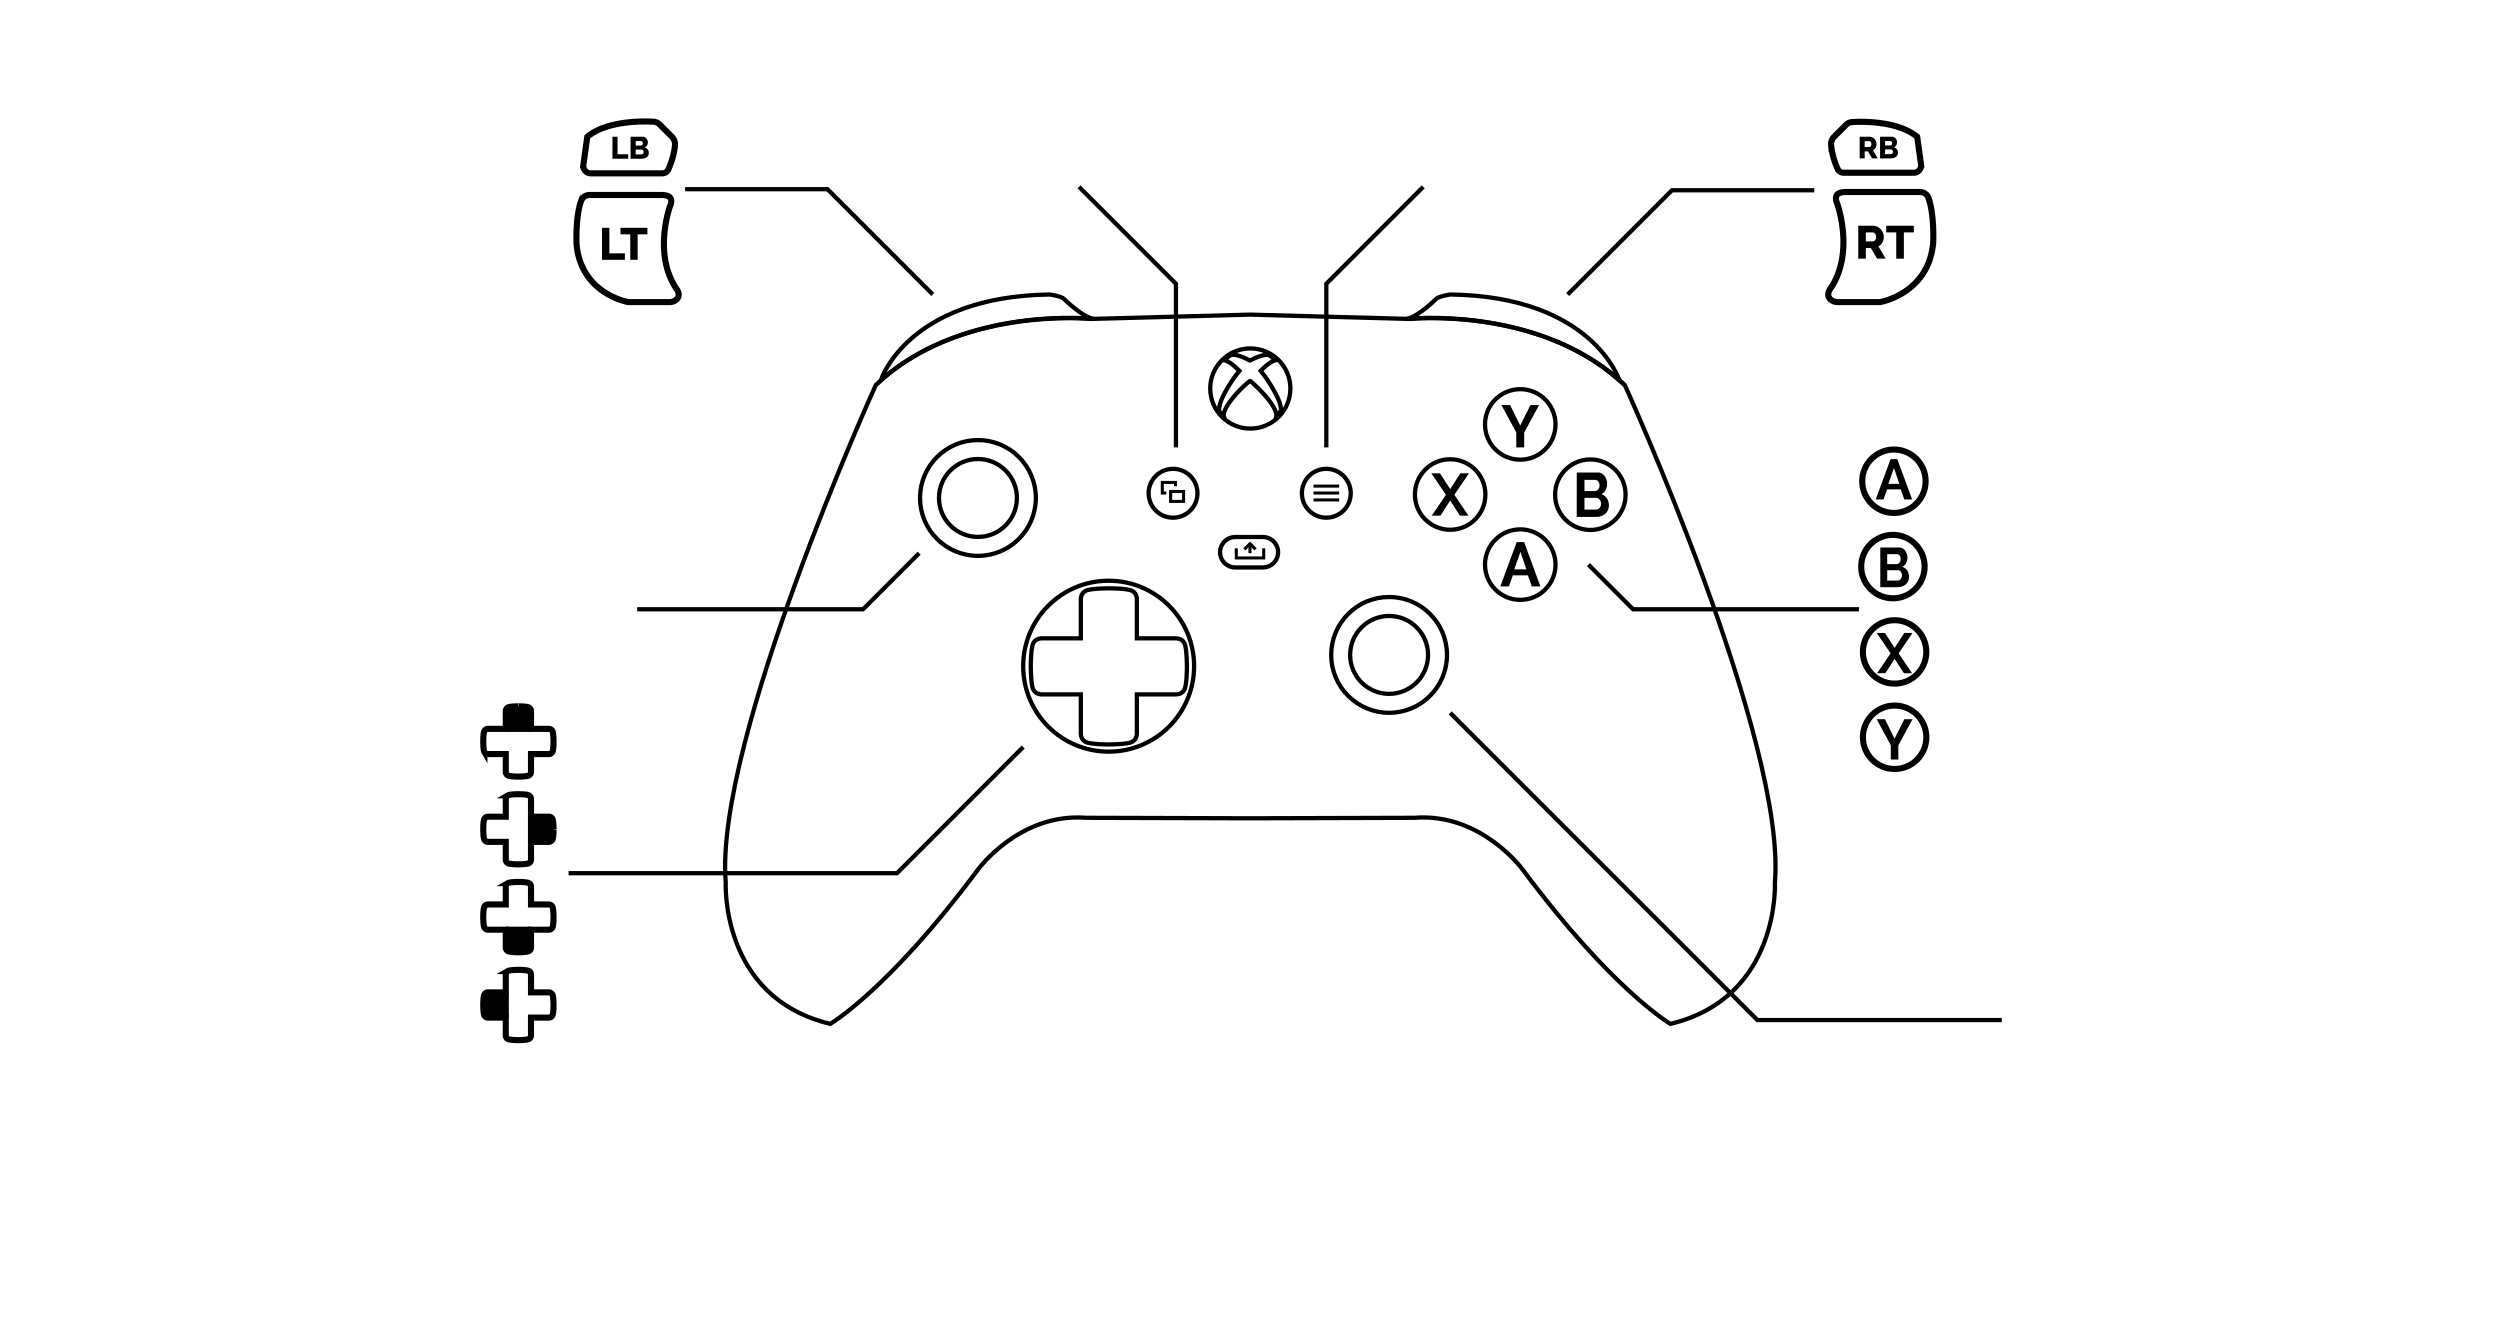 <svg id="Layer_1" data-name="Layer 1" xmlns="http://www.w3.org/2000/svg" viewBox="0 0 4096 2160"><defs><style>.cls-1,.cls-2,.cls-3{fill:none;stroke:#000;stroke-miterlimit:10;}.cls-1{stroke-width:7px;}.cls-2{stroke-width:5px;}.cls-3{stroke-width:10px;}</style></defs><path class="cls-1" d="M2662,630.58c-136.49-129.36-351.3-108-351.3-108L2049,515.49v0l-.51,0-.5,0v0l-261.66,7.09s-214.81-21.36-351.3,108c0,0-265.38,583.77-246,815.34,0,0-9.13,188.61,171.26,231.58,0,0,95.74-55.93,242.11-252.94,0,0,68-93.36,177.23-84.66l268.39.79h1l268.39-.79c109.18-8.7,177.23,84.66,177.23,84.66,146.37,197,242.11,252.94,242.11,252.94,180.39-43,171.26-231.58,171.26-231.58C2927.35,1214.35,2662,630.58,2662,630.58Z"/><path d="M2359.31,775.54,2376,801.32l16.63-25.78h14.08l-23.91,35.16L2406,844.88h-14.08L2376,820.07l-16,24.81h-14.18l23.16-34.18-23.91-35.16Z"/><path d="M2474.15,663.7l16.54,33.4,16.82-33.4h14.08l-24.38,45.12V733h-12.95V708.62L2460,663.7Z"/><path d="M2485,888.07h12.09l26.76,72.73h-14.07l-6.54-18.13h-24.59l-6.44,18.13h-14.08Zm15.76,44.67-9.72-28.58L2481,932.74Z"/><path d="M2635.92,828.14a18.7,18.7,0,0,1-1.65,8.09,16.52,16.52,0,0,1-4.56,5.84,20.31,20.31,0,0,1-6.71,3.59,26.31,26.31,0,0,1-8.13,1.23h-31.53V774.16h34.93a11.85,11.85,0,0,1,6.16,1.63,15.88,15.88,0,0,1,4.69,4.26,20.46,20.46,0,0,1,3,5.94,22.16,22.16,0,0,1,1,6.71,21.45,21.45,0,0,1-2.39,10,15.19,15.19,0,0,1-7,6.92,16.85,16.85,0,0,1,8.87,6.61A20.65,20.65,0,0,1,2635.92,828.14ZM2596,786.24v18.34h16.91a7.15,7.15,0,0,0,5.47-2.46,9.63,9.63,0,0,0,2.25-6.76,10,10,0,0,0-2.07-6.66,6.42,6.42,0,0,0-5.1-2.46Zm27.11,39.24a11.67,11.67,0,0,0-.6-3.74,10.61,10.61,0,0,0-1.6-3.13,8,8,0,0,0-2.39-2.1,6.15,6.15,0,0,0-3-.76H2596V834.9h18.84a7.51,7.51,0,0,0,3.26-.72,7.73,7.73,0,0,0,2.62-2,9.71,9.71,0,0,0,1.75-3A10.47,10.47,0,0,0,2623.14,825.48Z"/><circle class="cls-1" cx="2375.95" cy="810.21" r="57.76"/><circle class="cls-1" cx="2605.63" cy="810.52" r="57.76"/><circle class="cls-1" cx="2490.79" cy="925.05" r="57.76"/><circle class="cls-1" cx="2490.79" cy="695.37" r="57.76"/><circle class="cls-1" cx="2275.88" cy="1073" r="63.82"/><circle class="cls-1" cx="2275.88" cy="1073" r="94.87"/><circle class="cls-1" cx="1816.41" cy="1091.48" r="140.02"/><circle class="cls-1" cx="1602.26" cy="815.86" r="63.82"/><circle class="cls-1" cx="1921.91" cy="808.15" r="40.03"/><circle class="cls-1" cx="2173.03" cy="808.15" r="40.03"/><path class="cls-1" d="M2069.1,879.86h-45.2a24.92,24.92,0,0,0,0,49.84h45.2a24.92,24.92,0,1,0,0-49.84Z"/><circle class="cls-1" cx="1602.26" cy="815.86" r="94.87"/><path class="cls-1" d="M1940.49,1053.79s-3-7.32-12.85-7.91h-65v-65c-.6-9.89-7.91-12.86-7.91-12.86-7.12-4.15-37-4.15-37-4.15s-31.85,0-39,4.15c0,0-7.32,3-7.91,12.86v65h-65c-9.89.59-12.86,7.91-12.86,7.91-4.15,7.12-4.15,37-4.15,37s0,31.85,4.15,39c0,0,3,7.31,12.86,7.91h65v65c.59,9.89,7.91,12.85,7.91,12.85,7.12,4.16,37,4.16,37,4.16s31.85,0,39-4.16c0,0,7.31-3,7.91-12.85v-65h65c9.89-.6,12.85-7.91,12.85-7.91,4.16-7.12,4.16-37,4.16-37S1944.65,1060.91,1940.49,1053.79Z"/><circle class="cls-1" cx="2048.5" cy="636.52" r="65.67"/><path class="cls-1" d="M1443,623.26s43.32-137.59,277-140.76c0,0,17.41,2.5,22.55,6.65,0,0,30.3,30.18,49.07,33.29C1791.65,522.44,1582.23,499.75,1443,623.26Z"/><path class="cls-1" d="M2653.21,623.26s-43.32-137.59-277-140.76c0,0-17.4,2.5-22.55,6.65,0,0-30.29,30.18-49.07,33.29C2304.6,522.44,2514,499.75,2653.21,623.26Z"/><path class="cls-1" d="M2096.56,659.87c-3.72-11.58-16.16-33.12-27.58-47.77l-3.59-4.61,3.89-3.65a82.63,82.63,0,0,1,12.41-10,26.55,26.55,0,0,1,8.4-3.53,61.89,61.89,0,0,0-12.12-9l-.55,0c-6-.31-14.78,2.17-24.19,6.85a50.13,50.13,0,0,1-5.49,2.5c-.18,0-2.49-1.18-5.14-2.56-5.27-2.73-13.4-5.66-17.89-6.45a32.56,32.56,0,0,0-6-.34l-1.07,0a62.14,62.14,0,0,0-12.12,9,10.16,10.16,0,0,1,3.28.8c4.67,1.6,9.66,5.12,17.39,12.25l4.52,4.17-2.47,3.09c-11.44,14.34-23.52,34.66-28.07,47.24-2.26,6.26-3.29,12.54-2.63,15.75a63,63,0,0,0,7.84,9.08,8,8,0,0,1-.43-2.78c0-7.75,8.35-21.31,22.63-36.78,8.11-8.78,19.41-19.07,20.63-18.8,2.37.55,21.36,19.44,28.47,28.34,10.31,12.9,15.51,23.66,14.27,29.31a62.65,62.65,0,0,0,7.52-9C2099,670.06,2098.21,665,2096.56,659.87Z"/><line class="cls-2" x1="2151.97" y1="807.76" x2="2194.09" y2="807.76"/><line class="cls-2" x1="2151.97" y1="796.43" x2="2194.09" y2="796.43"/><line class="cls-2" x1="2151.97" y1="819.09" x2="2194.09" y2="819.09"/><rect class="cls-2" x="1917.97" y="805.21" width="21.22" height="16.29"/><polyline class="cls-2" points="1910.96 807.76 1904.33 807.76 1904.33 790.43 1925.93 790.43 1925.93 796.55"/><polyline class="cls-2" points="2025.55 898.43 2025.55 914.16 2070.45 914.16 2070.45 898.43"/><line class="cls-2" x1="2048" y1="906.29" x2="2048" y2="889.91"/><polyline class="cls-2" points="2038.78 900.02 2048 890.81 2057.22 900.02"/><polyline class="cls-1" points="2568.5 482.5 2739.31 311.69 2972.53 311.69"/><polyline class="cls-1" points="1528.23 482.5 1355.69 309.96 1122.47 309.96"/><path class="cls-3" d="M1100.65,223.8,1080.89,204a15.73,15.73,0,0,0-10.27-4.6c-18.77-1-76.34-1.7-108.4,24.69l-6.4,46A12.22,12.22,0,0,0,967.92,284H1085a11.05,11.05,0,0,0,10.09-6.54c3.62-8.05,9.2-22.7,10.78-39.23A18,18,0,0,0,1100.65,223.8Z"/><path d="M1003.43,260.1V224h8.34v28.77h17.49v7.32Z"/><path d="M1063,250.85a8.14,8.14,0,0,1-1,4.07,8.33,8.33,0,0,1-2.64,2.87,12.52,12.52,0,0,1-3.92,1.73,18.55,18.55,0,0,1-4.72.58h-17.6V224h20.09a7.11,7.11,0,0,1,3.4.81,8.48,8.48,0,0,1,2.6,2.11,9.68,9.68,0,0,1,1.65,2.95,10.05,10.05,0,0,1,.58,3.38,9.79,9.79,0,0,1-1.29,4.88,8.19,8.19,0,0,1-3.89,3.46,9.33,9.33,0,0,1,4.9,3.25A9.5,9.5,0,0,1,1063,250.85Zm-21.51-19.73v7.48h8.19a3.65,3.65,0,0,0,2.44-.92,3.55,3.55,0,0,0,1.07-2.84,3.8,3.8,0,0,0-.94-2.75,3.09,3.09,0,0,0-2.27-1Zm13,18a4.27,4.27,0,0,0-1-2.84,3,3,0,0,0-2.44-1.17h-9.61V253h9.26a3.66,3.66,0,0,0,2.69-1.07A3.78,3.78,0,0,0,1054.53,249.17Z"/><path class="cls-3" d="M3005.26,223.85l19.39-19.39a15.41,15.41,0,0,1,10.08-4.52c18.42-1,74.93-1.67,106.38,24.24l6.29,45.14A12,12,0,0,1,3135.52,283H3020.64a10.83,10.83,0,0,1-9.91-6.41c-3.55-7.9-9-22.28-10.58-38.5A17.72,17.72,0,0,1,3005.26,223.85Z"/><path d="M3046.91,259.48V224.05h16a10.23,10.23,0,0,1,4.61,1,12.21,12.21,0,0,1,3.67,2.74,12.8,12.8,0,0,1,2.42,3.84,11.52,11.52,0,0,1,.87,4.35,12.67,12.67,0,0,1-.39,3.16,12.39,12.39,0,0,1-1.15,2.87,10.89,10.89,0,0,1-1.82,2.42,10.74,10.74,0,0,1-2.42,1.82l7.78,13.18h-9.23l-6.79-11.43h-5.33v11.43Zm8.19-18.56h7.48a3.06,3.06,0,0,0,2.49-1.38,5.59,5.59,0,0,0,1-3.51,5,5,0,0,0-1.2-3.5,3.5,3.5,0,0,0-2.59-1.29h-7.23Z"/><path d="M3109.63,250.4a8.07,8.07,0,0,1-1,4,8.21,8.21,0,0,1-2.59,2.82,12.44,12.44,0,0,1-3.84,1.69,18,18,0,0,1-4.64.58h-17.27V224.05h19.71a7,7,0,0,1,3.34.8,8.3,8.3,0,0,1,2.55,2.07,9.42,9.42,0,0,1,1.62,2.89,10,10,0,0,1,.57,3.32,9.54,9.54,0,0,1-1.27,4.79,8,8,0,0,1-3.81,3.39,9.2,9.2,0,0,1,4.81,3.2A9.36,9.36,0,0,1,3109.63,250.4ZM3088.53,231v7.33h8a3.54,3.54,0,0,0,2.39-.9,3.48,3.48,0,0,0,1.05-2.79,3.74,3.74,0,0,0-.92-2.7,3,3,0,0,0-2.22-.94Zm12.77,17.71a4.28,4.28,0,0,0-1-2.8,3,3,0,0,0-2.39-1.14h-9.43v7.73h9.08a3.58,3.58,0,0,0,2.64-1A3.7,3.7,0,0,0,3101.3,248.75Z"/><path class="cls-3" d="M3145.67,314.57H3022.13a28.31,28.31,0,0,0-4.17.6c-16.15,2.43-8,17.83-7.52,19.37,4.82,14.71,24,82.15-9.42,135.31a16.24,16.24,0,0,1-1.07,1.5c-2.33,3-11.1,15.68,4.58,22.45a14.65,14.65,0,0,0,5.77,1.16h68.58a14.85,14.85,0,0,0,3.19-.35c11.67-2.55,78.49-20.42,85.28-97q0-.48.06-1c.19-4.94,1.49-47.38-8-72.65A14.67,14.67,0,0,0,3145.67,314.57Z"/><path d="M3044.56,423.77v-53.9h24.3a15.66,15.66,0,0,1,7,1.59,18.83,18.83,0,0,1,5.58,4.18,19.44,19.44,0,0,1,3.68,5.84,17.34,17.34,0,0,1,1.33,6.61,18.94,18.94,0,0,1-2.35,9.19,17,17,0,0,1-2.77,3.68,16.51,16.51,0,0,1-3.69,2.77l11.85,20h-14.05l-10.32-17.39H3057v17.39ZM3057,395.53h11.38a4.68,4.68,0,0,0,3.8-2.09,8.57,8.57,0,0,0,1.59-5.35,7.52,7.52,0,0,0-1.82-5.32,5.35,5.35,0,0,0-3.95-2h-11Z"/><path d="M3135.67,380.8h-16.4v43h-12.45v-43h-16.48V369.87h45.33Z"/><path class="cls-3" d="M965.82,319.47H1086a28.15,28.15,0,0,1,4.06.58c15.71,2.37,7.8,17.35,7.31,18.85-4.69,14.31-23.36,79.91,9.17,131.63a16.77,16.77,0,0,0,1,1.46c2.27,2.88,10.8,15.25-4.45,21.84a14.29,14.29,0,0,1-5.62,1.13h-66.72a14.65,14.65,0,0,1-3.1-.34c-11.35-2.48-76.36-19.87-83-94.36q0-.47-.06-.93c-.18-4.81-1.45-46.1,7.74-70.68A14.28,14.28,0,0,1,965.82,319.47Z"/><path d="M986.31,425.7V373.26h12.11v41.81h25.4V425.7Z"/><path d="M1060.75,383.9h-16v41.8h-12.11V383.9h-16V373.26h44.09Z"/><polyline class="cls-1" points="2602.48 925.05 2675.63 998.2 3045.72 998.2"/><path d="M3097.55,752.21h11l24.31,66.06h-12.79l-5.94-16.47h-22.33l-5.85,16.47h-12.78Zm14.32,40.57-8.82-26-9.19,26Z"/><circle class="cls-3" cx="3103" cy="788.47" r="51.96"/><path d="M3127.63,945.28a16.71,16.71,0,0,1-1.48,7.22,14.94,14.94,0,0,1-4.06,5.22,18.39,18.39,0,0,1-6,3.2,23.58,23.58,0,0,1-7.26,1.1h-28.16V897.07h31.2a10.65,10.65,0,0,1,5.5,1.46,14.16,14.16,0,0,1,4.18,3.8,18,18,0,0,1,2.67,5.3,19.71,19.71,0,0,1,.94,6,19.26,19.26,0,0,1-2.13,8.92,13.54,13.54,0,0,1-6.24,6.18,15,15,0,0,1,7.92,5.9A18.37,18.37,0,0,1,3127.63,945.28ZM3092,907.86v16.38h15.11A6.39,6.39,0,0,0,3112,922a8.61,8.61,0,0,0,2-6,8.87,8.87,0,0,0-1.85-5.94,5.71,5.71,0,0,0-4.55-2.2Zm24.22,35a10.39,10.39,0,0,0-.54-3.34,9.41,9.41,0,0,0-1.43-2.79,7,7,0,0,0-2.14-1.88,5.53,5.53,0,0,0-2.71-.68H3092v17.1h16.83a6.66,6.66,0,0,0,2.91-.64,6.81,6.81,0,0,0,2.34-1.78,8.54,8.54,0,0,0,1.56-2.7A9.49,9.49,0,0,0,3116.22,942.9Z"/><circle class="cls-3" cx="3101.34" cy="928.29" r="51.96"/><path d="M3088.26,1037l15.94,24.56,15.85-24.56h13.41l-22.78,33.49,22.06,32.57h-13.41l-15.13-23.63L3089,1103h-13.5l22.06-32.57L3074.76,1037Z"/><circle class="cls-3" cx="3104.11" cy="1068.11" r="51.96"/><path d="M3088.31,1178.34l15.75,31.82,16-31.82h13.41l-23.23,43v23.07h-12.33v-23.26l-23.14-42.8Z"/><circle class="cls-3" cx="3104.15" cy="1207.93" r="51.96"/><polyline class="cls-1" points="2375.95 1167.87 2879.39 1671.32 3279.72 1671.32"/><polyline class="cls-1" points="1676.39 1223.91 1469.61 1430.69 931.57 1430.69"/><polyline class="cls-1" points="1506 906.29 1414.09 998.2 1044 998.2"/><path d="M793.62,1663.66a6.49,6.49,0,0,0,5.78,3.57h34.27V1625.9H799.4a6.49,6.49,0,0,0-5.78,3.56c-1.87,3.21-1.87,16.66-1.87,16.66S791.75,1660.46,793.62,1663.66Z"/><path class="cls-3" d="M793.62,1663.66a6.49,6.49,0,0,0,5.78,3.57h29.26v29.26a6.49,6.49,0,0,0,3.56,5.79c3.21,1.87,16.66,1.87,16.66,1.87s14.34,0,17.54-1.87a6.49,6.49,0,0,0,3.56-5.79v-29.26h29.27a6.51,6.51,0,0,0,5.79-3.57c1.87-3.2,1.87-16.65,1.87-16.65s0-14.34-1.87-17.55a6.51,6.51,0,0,0-5.79-3.56H870v-29.25a6.48,6.48,0,0,0-3.56-5.79c-3.2-1.87-16.65-1.87-16.65-1.87s-14.34,0-17.55,1.87a6.48,6.48,0,0,0-3.56,5.79v29.26H799.4a6.49,6.49,0,0,0-5.78,3.56c-1.87,3.21-1.87,16.66-1.87,16.66S791.75,1660.46,793.62,1663.66Z"/><path d="M832.23,1159.1a6.51,6.51,0,0,0-3.56,5.79v34.26H870v-34.26a6.49,6.49,0,0,0-3.56-5.79c-3.2-1.87-16.65-1.87-16.65-1.87S835.44,1157.23,832.23,1159.1Z"/><path class="cls-3" d="M832.23,1159.1a6.51,6.51,0,0,0-3.56,5.79v29.26H799.41a6.49,6.49,0,0,0-5.79,3.57c-1.87,3.2-1.87,16.65-1.87,16.65s0,14.34,1.87,17.55a6.49,6.49,0,0,0,5.79,3.56h29.26v29.27a6.49,6.49,0,0,0,3.56,5.79c3.21,1.87,16.66,1.87,16.66,1.87s14.34,0,17.54-1.87a6.49,6.49,0,0,0,3.57-5.79v-29.26h29.26a6.51,6.51,0,0,0,5.79-3.56c1.87-3.21,1.87-16.66,1.87-16.66s0-14.34-1.87-17.54a6.51,6.51,0,0,0-5.79-3.57H870v-29.26a6.49,6.49,0,0,0-3.56-5.79c-3.2-1.87-16.65-1.87-16.65-1.87S835.44,1157.23,832.23,1159.1Z"/><path d="M866.43,1558.28a6.49,6.49,0,0,0,3.56-5.79v-34.26H828.67v34.26a6.51,6.51,0,0,0,3.56,5.79c3.21,1.87,16.66,1.87,16.66,1.87S863.23,1560.15,866.43,1558.28Z"/><path class="cls-3" d="M866.43,1558.28a6.49,6.49,0,0,0,3.56-5.79v-29.26h29.26a6.51,6.51,0,0,0,5.79-3.56c1.87-3.21,1.87-16.66,1.87-16.66s0-14.34-1.87-17.55a6.51,6.51,0,0,0-5.79-3.56H870v-29.27a6.49,6.49,0,0,0-3.56-5.79c-3.2-1.87-16.65-1.87-16.65-1.87s-14.34,0-17.55,1.87a6.51,6.51,0,0,0-3.56,5.79v29.26H799.41a6.49,6.49,0,0,0-5.79,3.56c-1.87,3.21-1.87,16.66-1.87,16.66s0,14.34,1.87,17.55a6.49,6.49,0,0,0,5.79,3.56h29.26v29.26a6.51,6.51,0,0,0,3.56,5.79c3.21,1.87,16.66,1.87,16.66,1.87S863.23,1560.15,866.43,1558.28Z"/><path d="M905.05,1341.63a6.51,6.51,0,0,0-5.79-3.56H865v41.23h34.26a6.51,6.51,0,0,0,5.79-3.56c1.87-3.2,1.87-16.62,1.87-16.62S906.92,1344.83,905.05,1341.63Z"/><path class="cls-3" d="M905.05,1341.63a6.51,6.51,0,0,0-5.79-3.56H870v-29.2a6.46,6.46,0,0,0-3.56-5.77c-3.2-1.87-16.65-1.87-16.65-1.87s-14.34,0-17.55,1.87a6.48,6.48,0,0,0-3.56,5.77v29.2H799.41a6.49,6.49,0,0,0-5.79,3.56c-1.87,3.2-1.87,16.62-1.87,16.62s0,14.3,1.87,17.5a6.49,6.49,0,0,0,5.79,3.56h29.26v29.19a6.51,6.51,0,0,0,3.56,5.78c3.21,1.86,16.66,1.86,16.66,1.86s14.34,0,17.54-1.86a6.51,6.51,0,0,0,3.57-5.78V1379.3h29.26a6.51,6.51,0,0,0,5.79-3.56c1.87-3.2,1.87-16.62,1.87-16.62S906.92,1344.83,905.05,1341.63Z"/><polyline class="cls-1" points="2173.03 733.04 2173.03 464.92 2331.81 306.14"/><polyline class="cls-1" points="1926.64 733.04 1926.64 464.92 1767.86 306.14"/></svg>